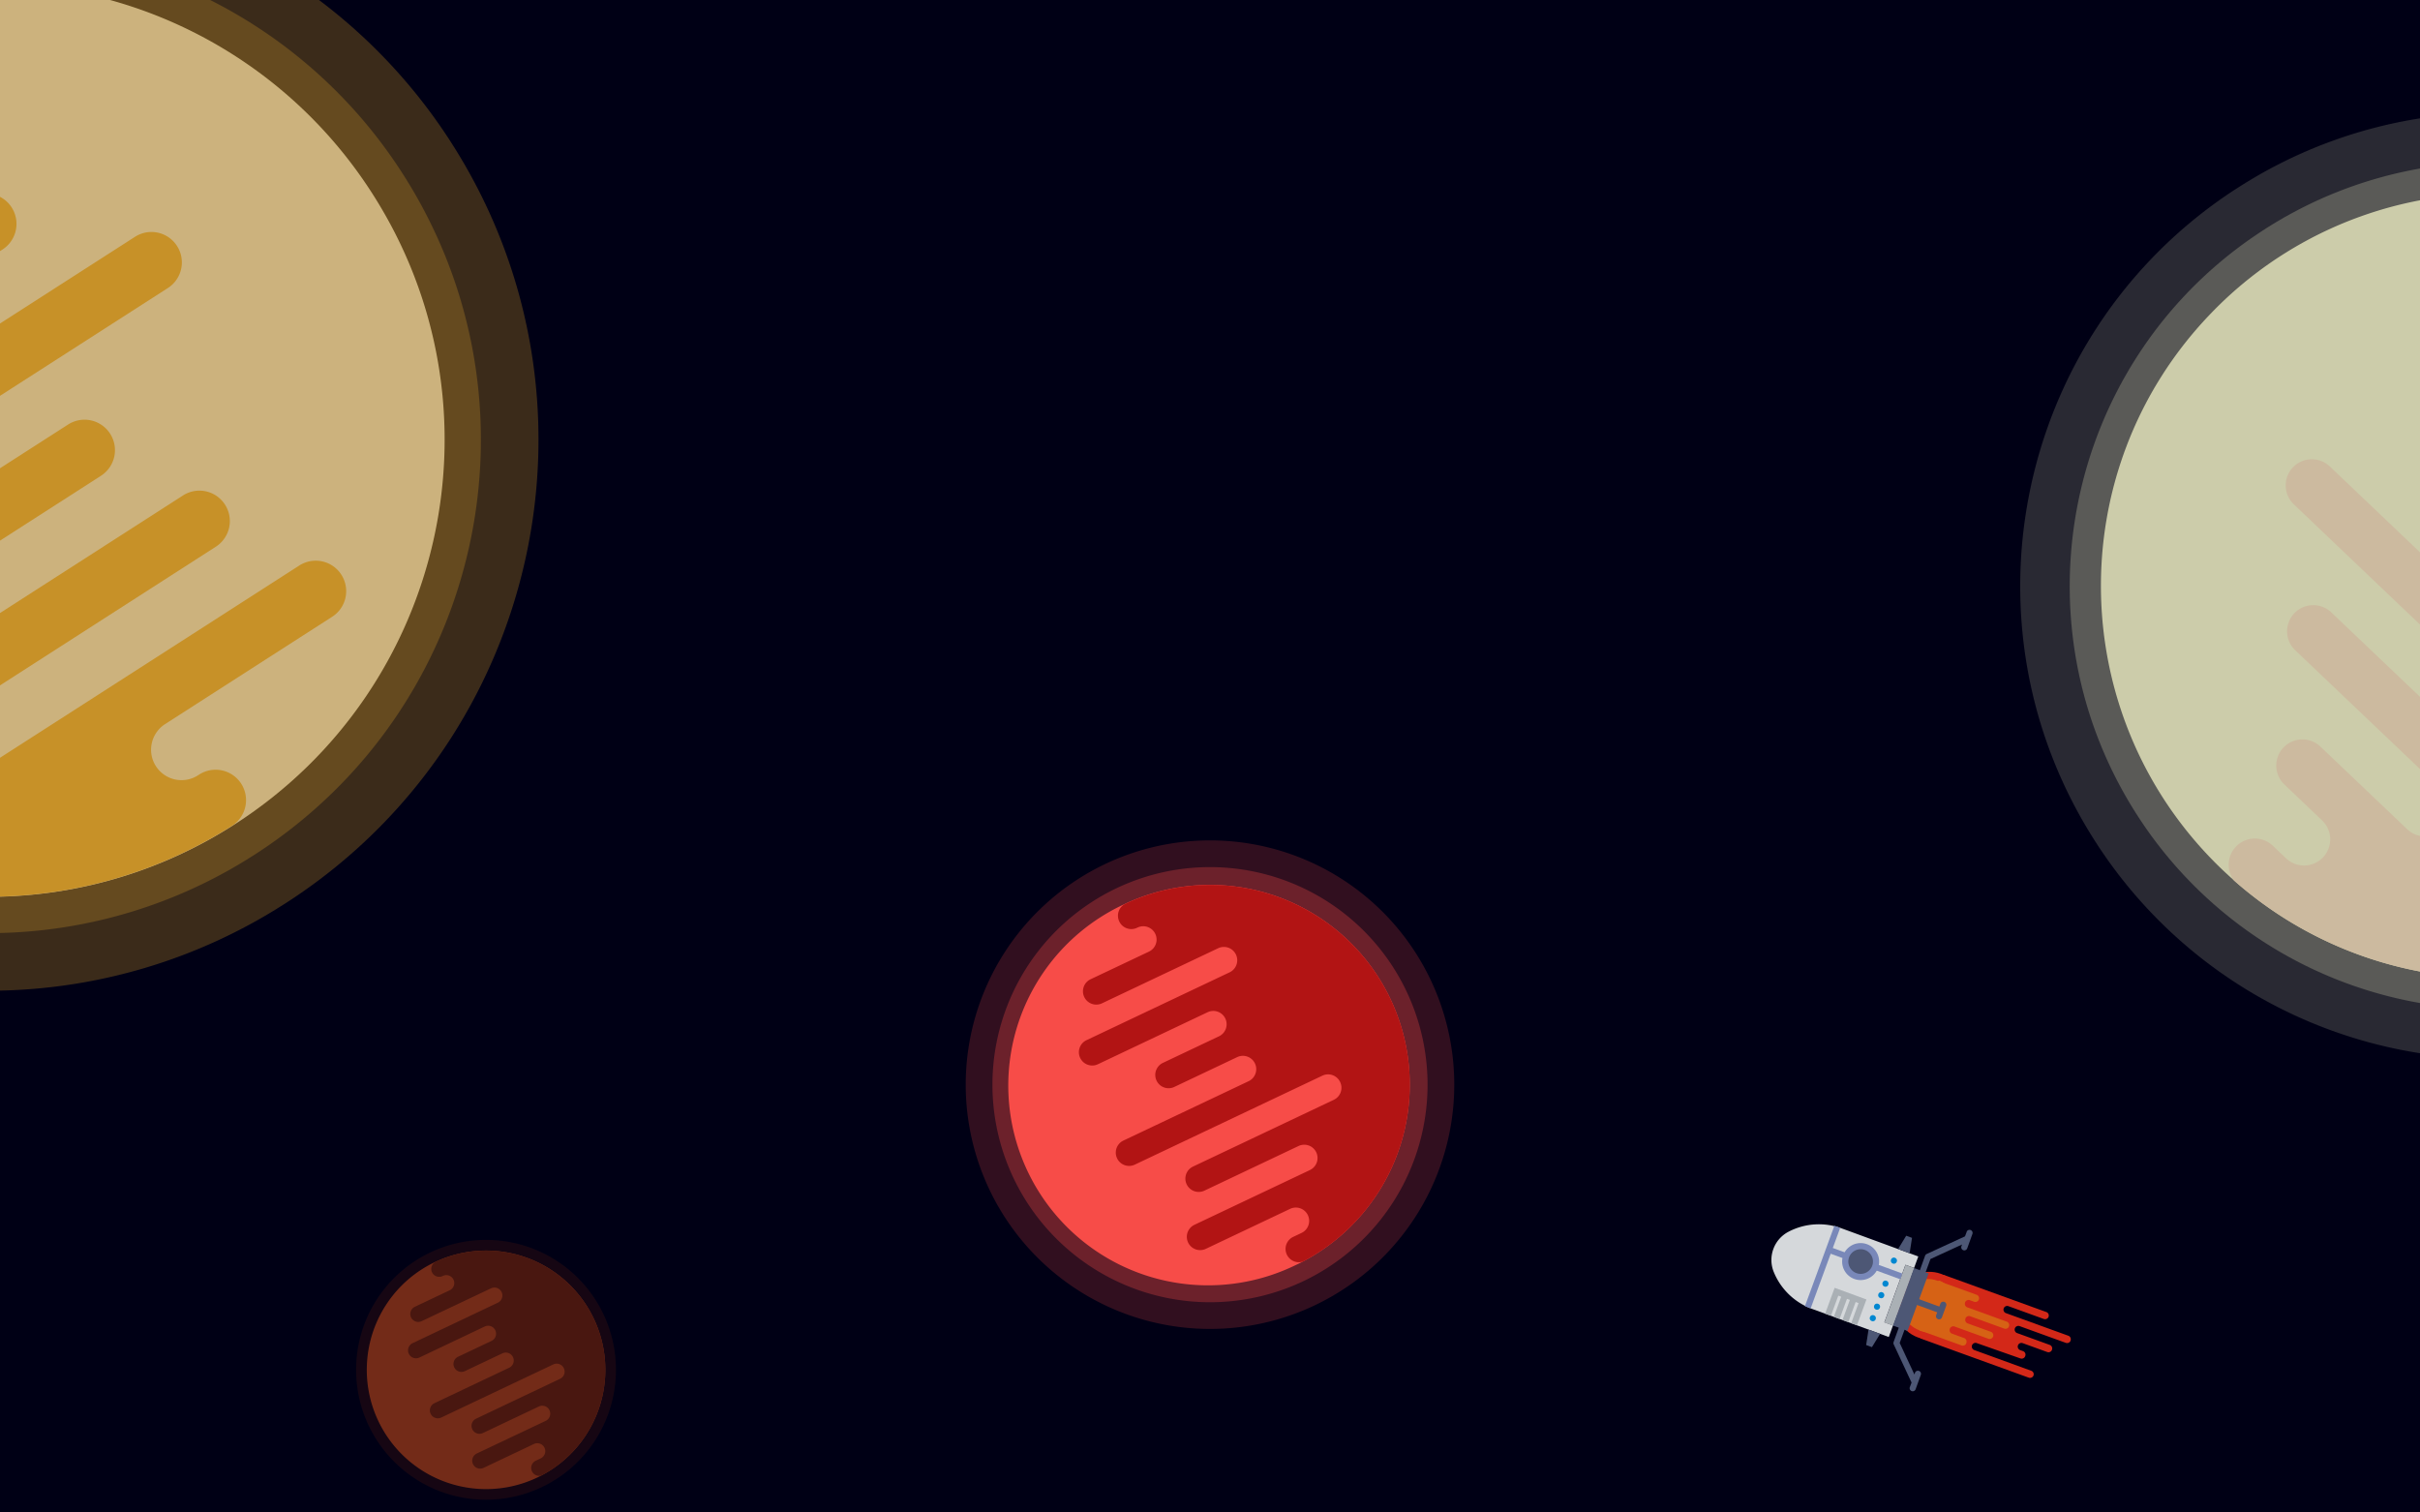 <svg xmlns="http://www.w3.org/2000/svg" viewBox="0 0 1400 875"><defs><style>.cls-1{fill:#000015;}.cls-2,.cls-3,.cls-4{fill:#f74c48;}.cls-14,.cls-2{opacity:0.2;}.cls-11,.cls-15,.cls-3,.cls-7{opacity:0.3;}.cls-5{fill:#b21414;}.cls-6{opacity:0.9;}.cls-7,.cls-9{fill:#511a10;}.cls-8{fill:#7f3018;}.cls-10{opacity:0.8;}.cls-11,.cls-13{fill:#f9b52d;}.cls-12{fill:#ffdf97;}.cls-14,.cls-15,.cls-16{fill:#ffffcf;}.cls-17{fill:#ffe9c2;}.cls-18{fill:#ea2c18;}.cls-19{fill:#ed6d15;}.cls-20{fill:#556080;}.cls-21{fill:#bdc3c7;}.cls-22{fill:#ecf0f1;}.cls-23{fill:#8697cb;}.cls-24{fill:#0096e6;}</style></defs><title>Hero-AC</title><g id="Capa_2" data-name="Capa 2"><g id="Capa_1-2" data-name="Capa 1"><rect class="cls-1" width="1400" height="875"/><path class="cls-2" d="M841.31,627.5A141.32,141.32,0,0,1,705.59,768.7q-2.78.11-5.59.11a141.31,141.31,0,1,1,0-282.63h.73A141.32,141.32,0,0,1,841.31,627.5Z"/><path class="cls-3" d="M825.86,627.5A125.86,125.86,0,0,1,705,753.26q-2.48.1-5,.1a125.86,125.86,0,1,1,0-251.72h.65A125.86,125.86,0,0,1,825.86,627.5Z"/><path class="cls-4" d="M804.42,578a115.57,115.57,0,0,1-50.82,151.9q-2,1.06-4.09,2a115.57,115.57,0,1,1-99-208.85l.54-.25A115.57,115.57,0,0,1,804.42,578Z"/><path class="cls-5" d="M804.44,578a115.57,115.57,0,0,1-50.82,151.9,7.7,7.7,0,0,1-9.16-4.08h0a7.7,7.7,0,0,1,3.66-10.26l4.83-2.29A7.7,7.7,0,0,0,756.62,703h0a7.7,7.7,0,0,0-10.26-3.66l-48.77,23.13a7.7,7.7,0,0,1-10.26-3.66h0A7.7,7.7,0,0,1,691,708.57l66.81-31.68a7.7,7.7,0,0,0,3.66-10.26h0A7.7,7.7,0,0,0,751.19,663l-54.43,25.81a7.7,7.7,0,0,1-6.6-13.92l81.49-38.64A7.7,7.7,0,0,0,775.3,626h0A7.7,7.7,0,0,0,765,622.29L656.5,673.76a7.7,7.7,0,0,1-10.26-3.66h0a7.7,7.7,0,0,1,3.66-10.26l72.47-34.36A7.7,7.7,0,0,0,726,615.22h0a7.7,7.7,0,0,0-10.26-3.66l-36.4,17.26a7.7,7.7,0,0,1-10.26-3.66h0a7.7,7.7,0,0,1,3.66-10.26l32.47-15.39a7.7,7.7,0,0,0,3.66-10.26h0a7.7,7.7,0,0,0-10.26-3.66l-63.45,30.09a7.7,7.7,0,0,1-6.6-13.92l82.8-39.26A7.7,7.7,0,0,0,715,552.22h0a7.7,7.7,0,0,0-10.26-3.66l-67.23,31.88a7.7,7.7,0,0,1-10.26-3.66h0a7.7,7.7,0,0,1,3.66-10.26l33.78-16a7.7,7.7,0,0,0,3.66-10.26h0a7.7,7.7,0,0,0-10.26-3.66l-.32.15a7.7,7.7,0,0,1-10.26-3.66h0A7.7,7.7,0,0,1,651,522.87,115.57,115.57,0,0,1,804.44,578Z"/><g class="cls-6"><path class="cls-7" d="M356.34,792.46a75.15,75.15,0,0,1-72.18,75.09q-1.48.06-3,.06a75.15,75.15,0,1,1,0-150.3h.39A75.15,75.15,0,0,1,356.34,792.46Z"/><path class="cls-8" d="M343.54,762.9a69,69,0,0,1-30.34,90.7q-1.2.63-2.44,1.22a69,69,0,1,1-59.13-124.7l.32-.15A69,69,0,0,1,343.54,762.9Z"/><path class="cls-9" d="M343.55,762.92a69,69,0,0,1-30.34,90.7,4.6,4.6,0,0,1-5.47-2.44h0a4.6,4.6,0,0,1,2.18-6.12l2.89-1.37a4.6,4.6,0,0,0,2.19-6.13h0a4.6,4.6,0,0,0-6.13-2.18l-29.12,13.81a4.6,4.6,0,0,1-6.12-2.18h0a4.6,4.6,0,0,1,2.18-6.13L315.69,822a4.6,4.6,0,0,0,2.19-6.13h0a4.6,4.6,0,0,0-6.13-2.19l-32.5,15.41a4.6,4.6,0,0,1-3.94-8.31L324,797.67a4.6,4.6,0,0,0,2.19-6.13h0a4.6,4.6,0,0,0-6.13-2.19l-64.81,30.73a4.6,4.6,0,0,1-6.12-2.18h0a4.6,4.6,0,0,1,2.18-6.13l43.27-20.52a4.6,4.6,0,0,0,2.19-6.13h0a4.6,4.6,0,0,0-6.13-2.19l-21.73,10.3a4.6,4.6,0,0,1-6.12-2.18h0a4.6,4.6,0,0,1,2.18-6.13l19.38-9.19a4.6,4.6,0,0,0,2.19-6.13h0a4.6,4.6,0,0,0-6.13-2.19l-37.89,18a4.6,4.6,0,0,1-3.94-8.31L288,753.64a4.6,4.6,0,0,0,2.19-6.13h0a4.6,4.6,0,0,0-6.13-2.19l-40.14,19a4.6,4.6,0,0,1-6.12-2.18h0A4.6,4.6,0,0,1,240,756l20.17-9.56a4.6,4.6,0,0,0,2.19-6.13h0a4.6,4.6,0,0,0-6.13-2.18l-.19.09a4.6,4.6,0,0,1-6.12-2.18h0A4.6,4.6,0,0,1,252,730,69,69,0,0,1,343.55,762.92Z"/></g><g class="cls-10"><path class="cls-11" d="M165.13,522.6l-1.39.87A317,317,0,0,1,0,573.08V0H184.53A317.78,317.78,0,0,1,261,82.43C356,230.44,313.13,427.51,165.13,522.6Z"/><path class="cls-11" d="M147.11,494.56l-1.24.78A283.8,283.8,0,0,1,0,539.75V0H121.59A283.71,283.71,0,0,1,232.92,100.44C318.06,233,279.64,409.42,147.11,494.56Z"/><path class="cls-12" d="M135.77,476.91c-.38.24-.76.49-1.14.72A263,263,0,0,1,0,518.76V0H63.66A263.19,263.19,0,0,1,215.27,111.78C294.15,234.56,258.55,398,135.77,476.91Z"/><path class="cls-13" d="M1.45,144.34,0,145.27v-31.4A17.41,17.41,0,0,1,6.74,120a17.55,17.55,0,0,1,2.39,13.27A17.53,17.53,0,0,1,1.45,144.34Z"/><path class="cls-13" d="M58.42,275.24,0,312.77V270.9l39.38-25.3a17.6,17.6,0,0,1,24.32,5.29h0A17.61,17.61,0,0,1,58.42,275.24Z"/><path class="cls-13" d="M97.13,166.62,0,229V187.14L78.09,137a17.59,17.59,0,0,1,24.32,5.3h0A17.6,17.6,0,0,1,97.13,166.62Z"/><path class="cls-13" d="M125.3,316,0,396.51V354.65l106.26-68.27a17.61,17.61,0,0,1,19,29.64Z"/><path class="cls-13" d="M192.18,356.8,95.5,418.91a17.62,17.62,0,0,0-5.31,24.34v0a17.62,17.62,0,0,0,24.34,5.29l.69-.45a17.62,17.62,0,0,1,24.33,5.3v0a17.6,17.6,0,0,1-5,24.12A262.94,262.94,0,0,1,0,518.68V438.39L173.14,327.16a17.61,17.61,0,0,1,24.33,5.3v0A17.6,17.6,0,0,1,192.18,356.8Z"/></g><g class="cls-10"><path class="cls-14" d="M1400,68.47V609.31a273,273,0,0,1-187.83-122.46c-79.74-124.12-46.53-288.41,73.36-372.18q4.41-3.09,9-6A272.52,272.52,0,0,1,1400,68.47Z"/><path class="cls-15" d="M1400,97.49V580.27a244.37,244.37,0,0,1-163.74-108.89c-71.39-111.14-41.66-258.24,65.68-333.25q4-2.76,8.05-5.4A244.31,244.31,0,0,1,1400,97.49Z"/><path class="cls-16" d="M1400,115.87V562a225.84,225.84,0,0,1-107.48-52.56l-.29-.26q-3.19-2.83-6.33-5.8c-90.81-86.46-94.34-230.18-7.89-321A226,226,0,0,1,1400,115.87Z"/><path class="cls-17" d="M1400,319.52v41.8l-73-69.55a15.12,15.12,0,0,1-.53-21.38h0a15.12,15.12,0,0,1,21.39-.53Z"/><path class="cls-17" d="M1400,403.12v41.79l-72.19-68.73a15.13,15.13,0,1,1,20.87-21.92Z"/><path class="cls-17" d="M1400,483.56v78.49a225.71,225.71,0,0,1-107.53-52.57l-.24-.32a15.14,15.14,0,0,1,1.26-19.35h0a15.13,15.13,0,0,1,21.39-.53l7.61,7.25a15.13,15.13,0,0,0,21.39-.52h0a15.14,15.14,0,0,0-.54-21.4l-21.81-20.76a15.13,15.13,0,0,1-.52-21.39h0a15.15,15.15,0,0,1,21.4-.53l50.21,47.81A15,15,0,0,0,1400,483.56Z"/></g><g class="cls-6"><circle class="cls-18" cx="1116.3" cy="755.43" r="19.57" transform="translate(25.82 1547.67) rotate(-70.09)"/><path class="cls-18" d="M1173.64,797l-62-22.46a2.14,2.14,0,0,1-1.28-2.74L1122.24,739a2.14,2.14,0,0,1,2.74-1.28l58.86,21.32a2.14,2.14,0,0,1,1.28,2.74v0a2.14,2.14,0,0,1-2.74,1.28l-20.47-7.42a2.14,2.14,0,0,0-2.74,1.28v0a2.14,2.14,0,0,0,1.28,2.74l36.12,13.09a2.14,2.14,0,0,1,1.28,2.74l0,.1a2.14,2.14,0,0,1-2.74,1.28l-26.73-9.68a2.14,2.14,0,0,0-2.74,1.28v0a2.14,2.14,0,0,0,1.28,2.74l18.9,6.85a2.14,2.14,0,0,1,1.28,2.74l0,.1a2.14,2.14,0,0,1-2.74,1.28l-14.21-5.15a2.14,2.14,0,0,0-2.74,1.28v0a2.14,2.14,0,0,0,1.28,2.74l1.68.61a2.14,2.14,0,0,1,1.28,2.74l-.07.2a2.14,2.14,0,0,1-2.74,1.28L1143.58,777a2.14,2.14,0,0,0-2.74,1.28v0a2.14,2.14,0,0,0,1.28,2.74l33,12a2.14,2.14,0,0,1,1.28,2.74v0A2.14,2.14,0,0,1,1173.64,797Z"/><path class="cls-19" d="M1134.66,778.31l-21.54-7.8a2.14,2.14,0,0,1-1.28-2.74l8.94-24.67a2.14,2.14,0,0,1,2.74-1.28l20,7.24a2.14,2.14,0,0,1,1.28,2.74v0a2.14,2.14,0,0,1-2.74,1.28l-2.5-.9a2.14,2.14,0,0,0-2.74,1.28l0,.12a2.14,2.14,0,0,0,1.28,2.74l22.84,8.28a2.14,2.14,0,0,1,1.28,2.74h0a2.14,2.14,0,0,1-2.74,1.28l-19.71-7.14a2.14,2.14,0,0,0-2.74,1.28l0,.11a2.14,2.14,0,0,0,1.28,2.74l13.45,4.87a2.14,2.14,0,0,1,1.28,2.74v0a2.14,2.14,0,0,1-2.74,1.28l-19.56-7.09a2.14,2.14,0,0,0-2.74,1.28l0,.12a2.14,2.14,0,0,0,1.28,2.74l7,2.55a2.14,2.14,0,0,1,1.28,2.74l0,.11A2.14,2.14,0,0,1,1134.66,778.31Z"/><circle class="cls-19" cx="1116.3" cy="755.43" r="15.26" transform="matrix(0.34, -0.94, 0.94, 0.34, 25.82, 1547.67)"/><path class="cls-19" d="M1130.43,761.32a15.57,15.57,0,0,1-19.85,8.46,1,1,0,0,1-.41-1.29h0a1,1,0,0,1,1.36-.55l.66.28a1,1,0,0,0,1.36-.55h0a1,1,0,0,0-.55-1.36l-6.69-2.85a1,1,0,0,1-.55-1.36h0a1,1,0,0,1,1.36-.55l9.17,3.9a1,1,0,0,0,1.36-.55h0a1,1,0,0,0-.55-1.36l-7.47-3.18a1,1,0,0,1,.81-1.91l11.18,4.76a1,1,0,0,0,1.36-.55h0a1,1,0,0,0-.55-1.36L1107.55,755a1,1,0,0,1-.55-1.36h0a1,1,0,0,1,1.36-.55l9.94,4.23a1,1,0,0,0,1.36-.55h0a1,1,0,0,0-.55-1.36l-5-2.12a1,1,0,0,1-.55-1.36h0a1,1,0,0,1,1.36-.55l4.45,1.9a1,1,0,0,0,1.36-.55h0a1,1,0,0,0-.55-1.36l-8.71-3.7a1,1,0,0,1,.81-1.91l11.36,4.83A1,1,0,0,0,1125,750h0a1,1,0,0,0-.55-1.36l-9.22-3.92a1,1,0,0,1-.55-1.36h0a1,1,0,0,1,1.36-.55l4.63,2a1,1,0,0,0,1.36-.55h0a1,1,0,0,0-.55-1.36l0,0a1,1,0,0,1-.55-1.36h0a1,1,0,0,1,1.34-.56A15.57,15.57,0,0,1,1130.43,761.32Z"/><path class="cls-20" d="M1098.47,768.06l-3,8.32a1.75,1.75,0,0,0-.1.68,1.78,1.78,0,0,0,.16.68l10.33,22.1-1,2.64a1.78,1.78,0,0,0,3.35,1.23l3-8.32a1.78,1.78,0,0,0-3.35-1.23l-.36,1L1099,776.92l2.8-7.63a1.78,1.78,0,0,0-3.35-1.23Z"/><path class="cls-20" d="M1137.77,712.62l-1,2.64-22.16,10.2a1.79,1.79,0,0,0-.92,1l-3,8.32A1.78,1.78,0,0,0,1114,736l2.8-7.63,18.27-8.4-.36,1a1.78,1.78,0,0,0,3.35,1.23l3-8.32a1.78,1.78,0,0,0-3.35-1.23Z"/><path class="cls-20" d="M1122.53,754.22l-.61,1.66-11.72-4.29a1.77,1.77,0,1,0-1.22,3.33l11.72,4.29-.61,1.66a1.78,1.78,0,0,0,3.35,1.23l2.44-6.66a1.78,1.78,0,0,0-3.35-1.23Z"/><rect class="cls-21" x="1081.06" y="746.55" width="35.44" height="5.49" transform="translate(17.15 1523.14) rotate(-69.87)"/><path class="cls-22" d="M1025.9,722.59h0a18.41,18.41,0,0,0,.23,13.24h0a37.94,37.94,0,0,0,22.12,21.37l44.43,16.28,2.44-6.66-5-1.84,12.2-33.28,5,1.84,2.44-6.66-44.43-16.28a37.94,37.94,0,0,0-30.69,2h0A18.41,18.41,0,0,0,1025.9,722.59Z"/><polygon class="cls-23" points="1061.22 709.11 1044.15 755.7 1047.49 756.92 1059.08 725.31 1067.45 728.38 1068.67 725.05 1060.3 721.98 1064.57 710.33 1061.22 709.11"/><rect class="cls-23" x="1090.56" y="727.58" width="3.54" height="16.04" transform="translate(25.77 1508.1) rotate(-69.87)"/><ellipse class="cls-24" cx="1083.41" cy="762.54" rx="1.77" ry="1.78" transform="translate(-5.37 1517.39) rotate(-69.87)"/><ellipse class="cls-24" cx="1085.85" cy="755.88" rx="1.77" ry="1.78" transform="translate(2.48 1515.32) rotate(-69.87)"/><ellipse class="cls-24" cx="1088.29" cy="749.23" rx="1.77" ry="1.78" transform="translate(10.33 1513.24) rotate(-69.87)"/><ellipse class="cls-24" cx="1090.73" cy="742.57" rx="1.77" ry="1.78" transform="translate(18.18 1511.17) rotate(-69.87)"/><ellipse class="cls-24" cx="1095.61" cy="729.26" rx="1.77" ry="1.78" transform="translate(33.88 1507.02) rotate(-69.87)"/><polygon class="cls-20" points="1087.66 771.65 1082.94 779.35 1079.59 778.13 1080.97 769.19 1087.66 771.65"/><polygon class="cls-20" points="1098.05 722.6 1102.77 714.89 1106.12 716.12 1104.74 725.05 1098.05 722.6"/><ellipse class="cls-20" cx="1076.43" cy="729.78" rx="8.86" ry="8.91" transform="translate(20.81 1489.35) rotate(-69.87)"/><path class="cls-23" d="M1086.47,733.46a10.7,10.7,0,1,1-6.38-13.66A10.68,10.68,0,0,1,1086.47,733.46Zm-16.74-6.13a7.13,7.13,0,1,0,9.13-4.2A7.12,7.12,0,0,0,1069.73,727.33Z"/><polygon class="cls-21" points="1055.86 759.99 1059.21 761.22 1063.48 749.57 1065.15 750.18 1060.88 761.83 1064.23 763.06 1068.5 751.41 1070.17 752.02 1065.9 763.67 1069.25 764.9 1073.52 753.25 1075.2 753.87 1070.93 765.51 1074.27 766.74 1079.76 751.76 1061.35 745.02 1055.86 759.99"/><rect class="cls-20" x="1087.66" y="747.23" width="35.44" height="8.97" transform="translate(19.21 1530.93) rotate(-69.87)"/></g></g></g></svg>
